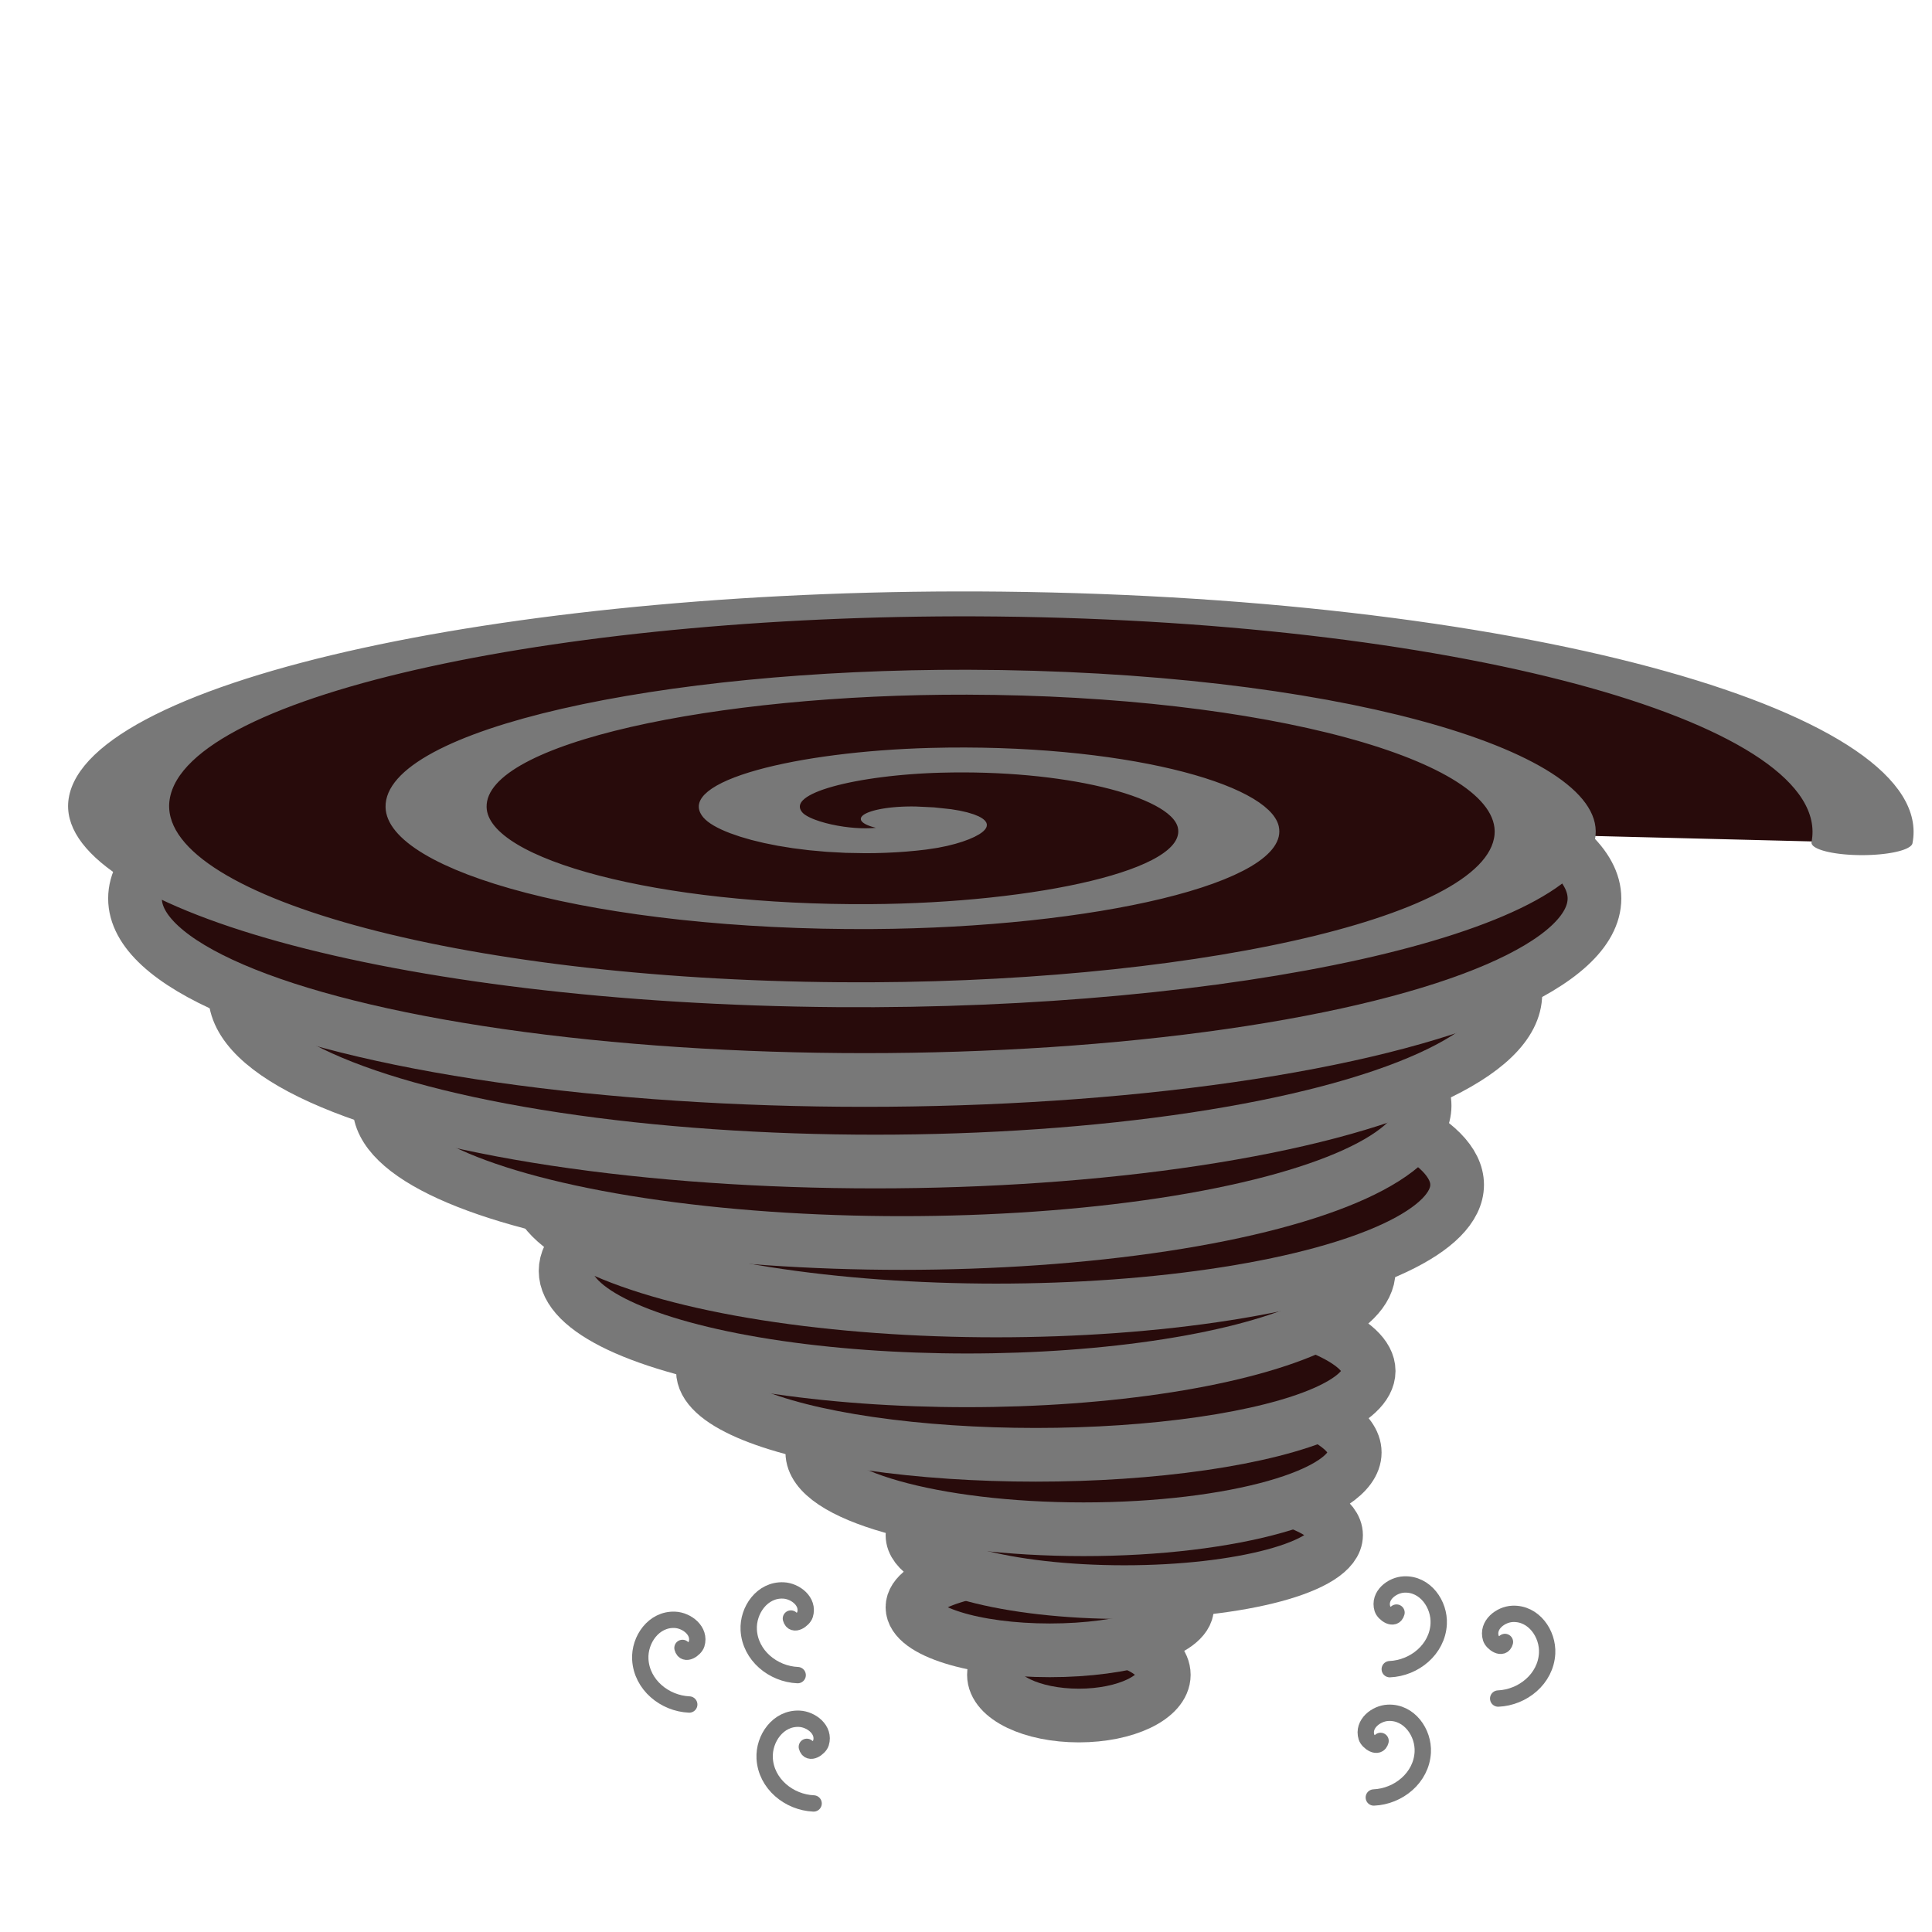 <?xml version="1.0" encoding="UTF-8" standalone="no"?>
<svg
   xmlns:dc="http://purl.org/dc/elements/1.1/"
   xmlns:cc="http://creativecommons.org/ns#"
   xmlns:rdf="http://www.w3.org/1999/02/22-rdf-syntax-ns#"
   xmlns:svg="http://www.w3.org/2000/svg"
   xmlns="http://www.w3.org/2000/svg"
   xmlns:sodipodi="http://sodipodi.sourceforge.net/DTD/sodipodi-0.dtd"
   xmlns:inkscape="http://www.inkscape.org/namespaces/inkscape"
   width="72"
   height="72"
   viewBox="0 0 24 24"
   fill="none"
   stroke="#787878"
   stroke-width="2"
   stroke-linecap="round"
   stroke-linejoin="round"
   class="feather feather-cloud"
   version="1.1"
   id="svg22"
   sodipodi:docname="tornado.svg"
   inkscape:version="1.0 (4035a4fb49, 2020-05-01)">
  <defs
     id="defs26" />
  <sodipodi:namedview
     inkscape:document-rotation="0"
     pagecolor="#ffffff"
     bordercolor="#666666"
     borderopacity="1"
     objecttolerance="10"
     gridtolerance="10"
     guidetolerance="10"
     inkscape:pageopacity="0"
     inkscape:pageshadow="2"
     inkscape:window-width="1920"
     inkscape:window-height="1001"
     id="namedview24"
     showgrid="false"
     inkscape:zoom="11.527778"
     inkscape:cx="36"
     inkscape:cy="36"
     inkscape:window-x="-9"
     inkscape:window-y="-9"
     inkscape:window-maximized="1"
     inkscape:current-layer="svg22" />
  <ellipse
     style="fill:#280b0b;stroke-width:0.667"
     id="path108"
     cx="13.402"
     cy="20.805"
     rx="1.055"
     ry="0.506" />
  <ellipse
     style="fill:#280b0b;stroke-width:0.667"
     id="path110"
     cx="13.041"
     cy="19.966"
     rx="1.706"
     ry="0.535" />
  <ellipse
     style="fill:#280b0b;stroke-width:0.667"
     id="path112"
     cx="13.966"
     cy="19.07"
     rx="2.631"
     ry="0.708" />
  <ellipse
     style="fill:#280b0b;stroke-width:0.667"
     id="path114"
     cx="13.46"
     cy="18.043"
     rx="3.369"
     ry="0.954" />
  <ellipse
     style="fill:#280b0b;stroke-width:0.667"
     id="path116"
     cx="12.867"
     cy="17.031"
     rx="4.135"
     ry="1.041" />
  <ellipse
     style="fill:#280b0b;stroke-width:0.667"
     id="path118"
     cx="12.014"
     cy="15.788"
     rx="4.988"
     ry="1.359" />
  <ellipse
     style="fill:#280b0b;stroke-width:0.667"
     id="path120"
     cx="12.376"
     cy="14.718"
     rx="5.725"
     ry="1.561" />
  <ellipse
     style="fill:#280b0b;stroke-width:0.667"
     id="path130"
     cx="11.205"
     cy="13.735"
     rx="6.492"
     ry="1.706" />
  <ellipse
     style="fill:#280b0b;stroke-width:0.667"
     id="path132"
     cx="10.872"
     cy="12.347"
     rx="7.952"
     ry="2.082" />
  <ellipse
     style="fill:#280b0b;stroke-width:0.667"
     id="path136"
     cx="10.742"
     cy="11.161"
     rx="9.065"
     ry="2.255" />
  <path
     sodipodi:type="spiral"
     style="fill:#280b0b;stroke-width:0.667"
     id="path142"
     sodipodi:cx="9.1951809"
     sodipodi:cy="8.1831331"
     sodipodi:expansion="1"
     sodipodi:revolution="3"
     sodipodi:radius="6.3068633"
     sodipodi:argument="-18.748518"
     sodipodi:t0="0"
     d="M 9.195,8.183 C 9.51,8.215 9.307,8.623 9.142,8.706 8.694,8.931 8.237,8.495 8.149,8.077 7.992,7.329 8.648,6.691 9.354,6.614 10.39,6.502 11.23,7.404 11.287,8.395 11.362,9.717 10.207,10.765 8.93,10.798 7.323,10.839 6.065,9.427 6.058,7.865 6.049,5.973 7.719,4.504 9.566,4.523 11.743,4.545 13.424,6.475 13.378,8.607 13.325,11.069 11.135,12.963 8.718,12.889 5.972,12.806 3.865,10.355 3.966,7.653 4.08,4.622 6.792,2.302 9.778,2.431 13.094,2.575 15.627,5.548 15.47,8.819"
     transform="matrix(1.882,0,0,0.464,-5.984,6.376)" />
  <path
     d="m 18.695,20.397 c -0.028,0.105 -0.156,0.014 -0.175,-0.047 -0.051,-0.165 0.122,-0.296 0.269,-0.302 0.263,-0.012 0.443,0.247 0.43,0.491 -0.017,0.317 -0.303,0.548 -0.608,0.561"
     sodipodi:t0="0"
     sodipodi:argument="-17.014795"
     sodipodi:radius="0.70722079"
     sodipodi:revolution="0.97696286"
     sodipodi:expansion="1"
     sodipodi:cy="20.397058"
     sodipodi:cx="18.695185"
     id="path73"
     style="opacity:1;fill:none;fill-opacity:1;stroke:#787878;stroke-width:0.203;stroke-opacity:1"
     sodipodi:type="spiral" />
  <path
     sodipodi:type="spiral"
     style="opacity:1;fill:none;fill-opacity:1;stroke:#787878;stroke-width:0.203;stroke-opacity:1"
     id="path73-1"
     sodipodi:cx="17.149626"
     sodipodi:cy="21.626198"
     sodipodi:expansion="1"
     sodipodi:revolution="0.97696286"
     sodipodi:radius="0.70722079"
     sodipodi:argument="-17.014795"
     sodipodi:t0="0"
     d="m 17.15,21.626 c -0.028,0.105 -0.156,0.014 -0.175,-0.047 -0.051,-0.165 0.122,-0.296 0.269,-0.302 0.263,-0.012 0.443,0.247 0.43,0.491 -0.017,0.317 -0.303,0.548 -0.608,0.561" />
  <path
     sodipodi:type="spiral"
     style="opacity:1;fill:none;fill-opacity:1;stroke:#787878;stroke-width:0.203;stroke-opacity:1"
     id="path73-2"
     sodipodi:cx="17.347773"
     sodipodi:cy="20.032021"
     sodipodi:expansion="1"
     sodipodi:revolution="0.97696286"
     sodipodi:radius="0.70722079"
     sodipodi:argument="-17.014795"
     sodipodi:t0="0"
     d="m 17.348,20.032 c -0.028,0.105 -0.156,0.014 -0.175,-0.047 -0.051,-0.165 0.122,-0.296 0.269,-0.302 0.263,-0.012 0.443,0.247 0.43,0.491 -0.017,0.317 -0.303,0.548 -0.608,0.561" />
  <path
     transform="scale(-1,1)"
     sodipodi:type="spiral"
     style="opacity:1;fill:none;fill-opacity:1;stroke:#787878;stroke-width:0.203;stroke-opacity:1"
     id="path73-8"
     sodipodi:cx="-8.4775934"
     sodipodi:cy="20.471256"
     sodipodi:expansion="1"
     sodipodi:revolution="0.97696286"
     sodipodi:radius="0.70722079"
     sodipodi:argument="-17.014795"
     sodipodi:t0="0"
     d="m -8.478,20.471 c -0.028,0.105 -0.156,0.014 -0.175,-0.047 -0.051,-0.165 0.122,-0.296 0.269,-0.302 0.263,-0.012 0.443,0.247 0.43,0.491 -0.017,0.317 -0.303,0.548 -0.608,0.561" />
  <path
     transform="scale(-1,1)"
     d="m -10.023,21.7 c -0.028,0.105 -0.156,0.014 -0.175,-0.047 -0.051,-0.165 0.122,-0.296 0.269,-0.302 0.263,-0.012 0.443,0.247 0.43,0.491 -0.017,0.317 -0.303,0.548 -0.608,0.561"
     sodipodi:t0="0"
     sodipodi:argument="-17.014795"
     sodipodi:radius="0.70722079"
     sodipodi:revolution="0.97696286"
     sodipodi:expansion="1"
     sodipodi:cy="21.700396"
     sodipodi:cx="-10.023153"
     id="path73-1-0"
     style="opacity:1;fill:none;fill-opacity:1;stroke:#787878;stroke-width:0.203;stroke-opacity:1"
     sodipodi:type="spiral" />
  <path
     transform="scale(-1,1)"
     d="m -9.825,20.106 c -0.028,0.105 -0.156,0.014 -0.175,-0.047 -0.051,-0.165 0.122,-0.296 0.269,-0.302 0.263,-0.012 0.443,0.247 0.43,0.491 -0.017,0.317 -0.303,0.548 -0.608,0.561"
     sodipodi:t0="0"
     sodipodi:argument="-17.014795"
     sodipodi:radius="0.70722079"
     sodipodi:revolution="0.97696286"
     sodipodi:expansion="1"
     sodipodi:cy="20.106218"
     sodipodi:cx="-9.8250065"
     id="path73-2-2"
     style="opacity:1;fill:none;fill-opacity:1;stroke:#787878;stroke-width:0.203;stroke-opacity:1"
     sodipodi:type="spiral" />
</svg>
